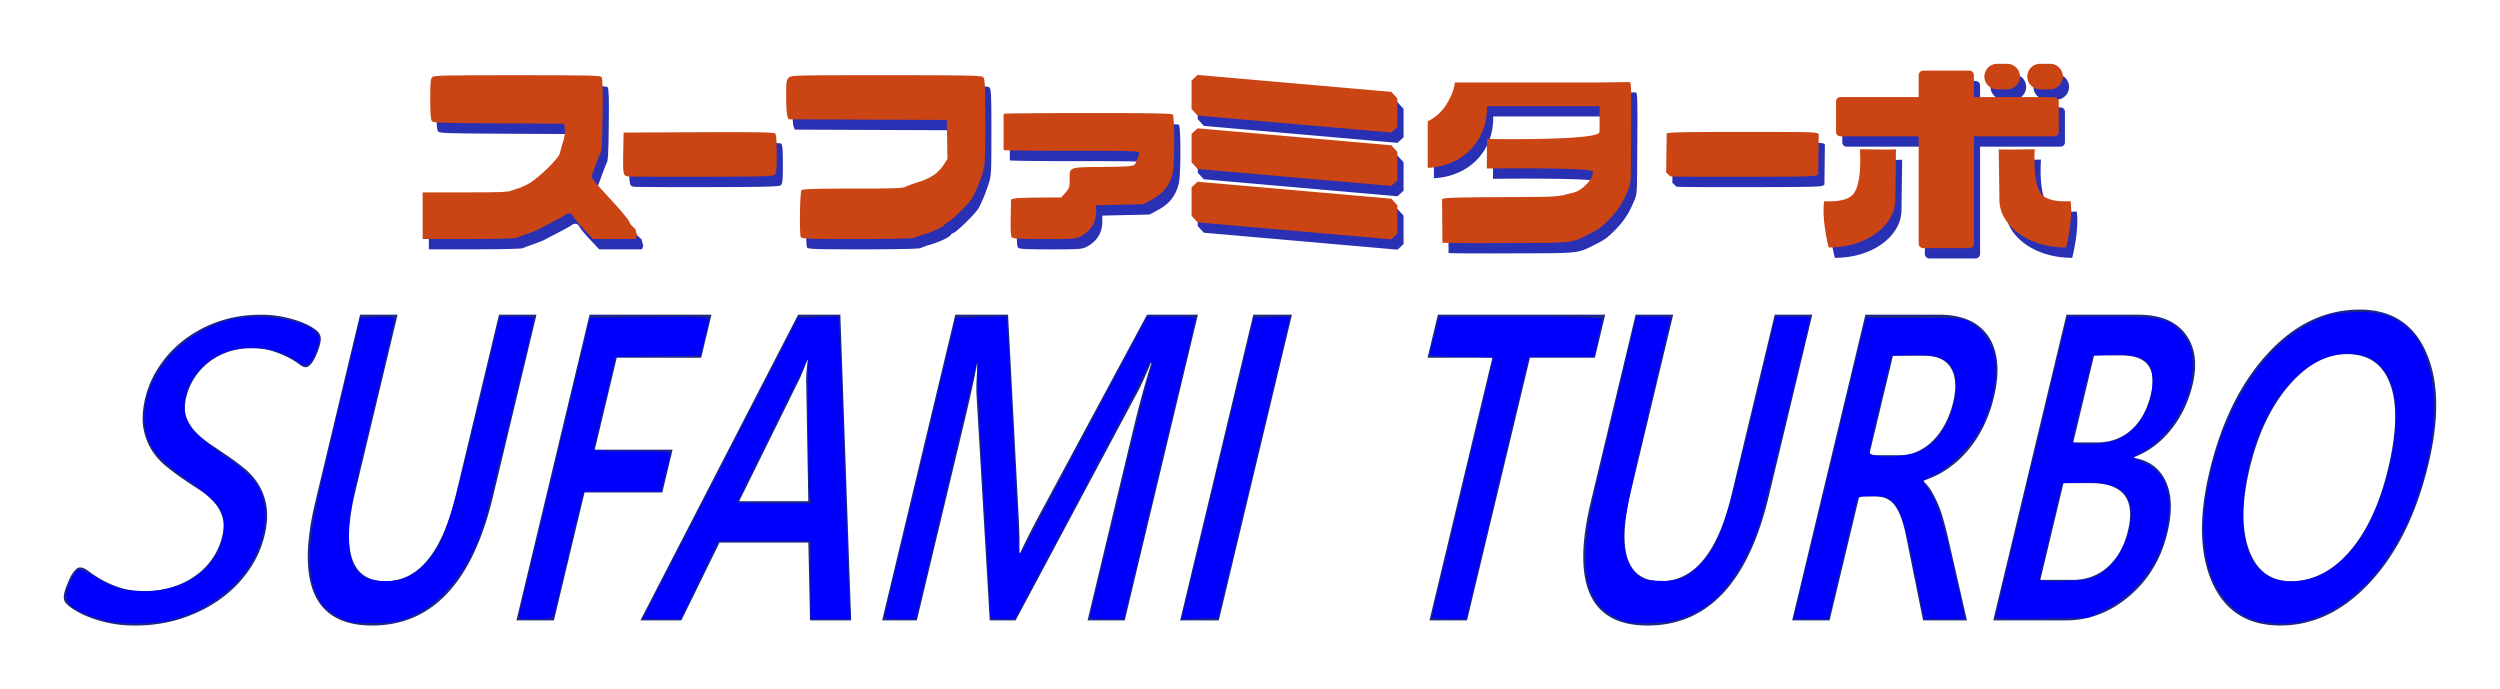 <?xml version="1.0" encoding="UTF-8" standalone="no"?>
<svg
   width="587.869"
   height="162.097"
   version="1.1"
   id="svg20"
   sodipodi:docname="sufami.svg"
   inkscape:version="1.1 (c68e22c387, 2021-05-23)"
   xmlns:inkscape="http://www.inkscape.org/namespaces/inkscape"
   xmlns:sodipodi="http://sodipodi.sourceforge.net/DTD/sodipodi-0.dtd"
   xmlns="http://www.w3.org/2000/svg"
   xmlns:svg="http://www.w3.org/2000/svg">
  <defs
     id="defs24" />
  <sodipodi:namedview
     id="namedview22"
     pagecolor="#ffffff"
     bordercolor="#666666"
     borderopacity="1.0"
     inkscape:pageshadow="2"
     inkscape:pageopacity="0.0"
     inkscape:pagecheckerboard="0"
     showgrid="false"
     inkscape:zoom="1.7997206"
     inkscape:cx="294.21233"
     inkscape:cy="80.845881"
     inkscape:window-width="1920"
     inkscape:window-height="1017"
     inkscape:window-x="-8"
     inkscape:window-y="712"
     inkscape:window-maximized="1"
     inkscape:current-layer="svg20" />
  <g
     style="fill:#2930b4"
     id="g8">
    <path
       d="M100.841 53.151V47.67h10.038c8.331 0 10.185-.075 10.887-.441l1.33-.447c.26 0 1.352-.462 2.42-1.017 2.436-1.266 7.62-6.333 7.62-7.44l.606-2.25c.405-1.017.582-2.043.522-3.045l-.09-1.509-15.405-.075c-14.06-.069-15.438-.12-15.774-.576-.26-.351-.372-1.899-.372-5.166 0-3.843.081-4.743.465-5.124.411-.417 2.631-.465 19.962-.465 16.587 0 19.548.06 19.848.426.261.312.327 2.634.255 8.826-.08 7.404-.156 8.496-.612 9.192l-.525 1.317-.74 2.013-.733 2.025c0 .297 1.098 1.719 2.445 3.162 4.458 4.785 6.441 7.098 6.441 7.533l.372.672 1.086 1.047.375 1.557-.342.741h-10.008l-2.124-2.235c-1.167-1.233-2.268-2.556-2.445-2.94-.426-.936-1.266-1.113-2.058-.42l-.95.561-.78.432-4.86 2.529-1.513.591-2.145.771-1.143.45c-.09.144-5.064.261-11.106.261h-10.947z"
       id="path2" />
    <path
       d="M149.057 43.908c-1.077-.171-1.146-.561-1.047-5.865l.084-4.443 17.592-.081c12.75-.054 17.71.021 18 .261.312.255.405 1.404.405 4.854 0 3.843-.075 4.578-.492 4.923-.402.336-3.498.417-17.112.441-9.135.021-16.98-.021-17.43-.09zm245.172 0-.987-.927.13-9.162c.188-.291 4.088-.372 17.837-.372 17.097 0 17.61.015 17.91.576l-.114 9.369c-.405.555-.957.576-17.259.612-9.255.018-17.142-.021-17.517-.096zM189.76 58.164c-.358-.927-.202-10.656.173-11.031.267-.261 3.33-.357 11.973-.357 9.468 0 11.778-.075 12.46-.42.461-.231 1.838-.732 3.06-1.113 2.798-.867 4.622-2.1 5.855-3.963l.966-1.464-.075-4.593-.08-4.593-18.6-.075-18.6-.075-.286-.756c-.159-.417-.29-2.484-.29-4.59 0-3.441.06-3.897.596-4.428.582-.582.987-.591 22.938-.591 19.917 0 22.398.051 22.812.465.402.405.462 1.773.462 10.536 0 9.492-.036 10.185-.636 12.054a38.718 38.718 0 0 1-2.274 5.625c-.627 1.248-5.445 5.982-6.087 5.982l-.48.276c0 .612-3.057 2.055-5.775 2.724l-1.467.576c-.165.165-5.577.276-13.374.276-11.67.003-13.113-.048-13.272-.465zm49.616.057c-.23-.276-.315-1.779-.26-4.653l.083-4.242.741-.204c.405-.111 3.06-.216 5.895-.234l5.16-.03.987-1.107c.912-1.023.993-1.272.993-3.057 0-3.051-.36-2.91 7.746-3.012 6.528-.075 7.053-.126 7.665-.675l1.023-2.556c-.17-.531-.807-.555-15.834-.555-8.61 0-15.87-.081-16.125-.18V29.19c.255-.099 9.228-.18 19.938-.18 14.748 0 19.557.084 19.827.357.495.495.465 12.039-.039 13.866-.846 3.06-2.19 4.71-5.1 6.267l-1.764.948-5.556.126-5.556.12v1.509c0 2.559-1.314 4.629-3.723 5.85-1.047.537-1.764.585-8.45.585-5.872-.006-7.375-.087-7.65-.417zm89.241-24.633-45.546-3.987-1.422-1.557V21.36l1.422-1.311 45.546 3.981 1.428 1.563v6.684zm0 12.561-45.546-3.99-1.422-1.557v-6.687l1.422-1.308 45.546 3.981 1.428 1.563v6.684zm0 12.558L283.07 54.72l-1.422-1.56v-6.687l1.422-1.311 45.546 3.987 1.428 1.563v6.681zm49.305-36.897h-34.398c.045.822-.606 3.318-2.382 5.817a10.485 10.485 0 0 1-3.963 3.321v10.947c.837-.018 7.146-.255 11.148-5.535 2.8-3.696 2.83-7.695 2.787-8.967H377.6c-.006.921-.012 1.974-.012 3.168 0 1.173 0 2.112-.006 2.886-.012 2.127-26.469 1.653-26.469 1.653l-.039 6.948s24.294-.297 24.873.693c.303.519-.47 1.974-1.068 2.622-2.27 2.466-3.276 2.244-5.223 2.802-2.3.657-5 .552-15.54.615-11.463.075-13.335.144-13.563.531l.075 10.179c.192.09 7 .129 15.13.09 16.517-.069 14.942.114 19.847-2.343 1.878-.942 2.748-1.623 4.725-3.723 2.28-2.424 3.177-4.488 4.098-6.657.606-1.869.495-1.647.576-12.729.075-9.873.024-12.204-.276-12.408zm87.687 12.678h18.936c.561 0 1.02-.459 1.02-1.02V26.28a1.023 1.023 0 0 0-1.02-1.02h-18.936v-5.145a1.083 1.083 0 0 0-1.08-1.08h-10.824a1.083 1.083 0 0 0-1.08 1.08v5.145h-18.402a1.023 1.023 0 0 0-1.02 1.02v7.188c0 .561.46 1.02 1.02 1.02h18.402v25.209c0 .594.486 1.08 1.08 1.08h10.824c.594 0 1.08-.486 1.08-1.08z"
       id="path4" />
    <path
       d="M438.806 37.524s8.49.159 8.484 0l-.162 11.877c0 5.898-6.516 11.229-15.672 11.229 0 0-1.704-6.57-1.05-10.905 0 0 4.527.45 6.516-1.32 2.586-2.301 1.884-10.881 1.884-10.881zm41.127 0s-8.49.159-8.484 0l.162 11.877c0 5.898 6.516 11.229 15.672 11.229 0 0 1.704-6.57 1.05-10.905 0 0-4.527.45-6.516-1.32-2.586-2.301-1.884-10.881-1.884-10.881zm-6.495-14.088h-2.36a3.012 3.012 0 0 1-3.004-3.003 3.012 3.012 0 0 1 3.003-3.003h2.361a3.012 3.012 0 0 1 3.003 3.003 3.01 3.01 0 0 1-3.003 3.003zm10.098 0h-2.36a3.012 3.012 0 0 1-3.004-3.003 3.012 3.012 0 0 1 3.003-3.003h2.361a3.012 3.012 0 0 1 3.003 3.003 3.01 3.01 0 0 1-3.003 3.003z"
       id="path6" />
  </g>
  <g
     style="fill:#cb4414"
     id="g16">
    <path
       d="M99.386 50.721V45.24h10.038c8.331 0 10.185-.075 10.887-.441l1.33-.447c.26 0 1.352-.462 2.42-1.017 2.436-1.266 7.62-6.333 7.62-7.44l.606-2.25c.405-1.017.582-2.043.522-3.045l-.09-1.509-15.405-.075c-14.06-.069-15.438-.12-15.774-.576-.26-.351-.372-1.899-.372-5.166 0-3.843.081-4.743.465-5.124.411-.417 2.631-.465 19.962-.465 16.587 0 19.548.06 19.848.426.261.312.327 2.634.255 8.826-.08 7.404-.156 8.496-.612 9.192l-.525 1.317-.74 2.013-.733 2.025c0 .297 1.098 1.719 2.445 3.162 4.458 4.785 6.441 7.098 6.441 7.533l.372.672 1.086 1.047.375 1.557-.342.741h-10.008l-2.124-2.235c-1.167-1.233-2.268-2.556-2.445-2.94-.426-.936-1.266-1.113-2.058-.42l-.95.561-.78.432-4.86 2.529-1.513.591-2.145.771-1.143.45c-.09.144-5.064.261-11.106.261H99.386z"
       id="path10" />
    <path
       d="M147.602 41.481c-1.077-.171-1.146-.561-1.047-5.865l.084-4.443 17.595-.081c12.75-.054 17.71.021 18 .261.312.255.405 1.404.405 4.854 0 3.843-.075 4.578-.492 4.923-.402.336-3.498.417-17.112.441-9.135.018-16.98-.021-17.433-.09zm245.175 0-.987-.927.13-9.162c.188-.291 4.088-.372 17.837-.372 17.097 0 17.61.015 17.91.576l-.114 9.369c-.405.555-.957.576-17.259.612-9.258.018-17.142-.021-17.517-.096zM188.303 55.737c-.357-.927-.2-10.656.174-11.031.267-.261 3.33-.357 11.973-.357 9.468 0 11.778-.075 12.46-.42.461-.231 1.838-.732 3.06-1.113 2.798-.867 4.622-2.1 5.855-3.963l.966-1.464-.075-4.593-.08-4.593-18.6-.075-18.6-.075-.286-.756c-.159-.417-.29-2.484-.29-4.59 0-3.441.06-3.897.596-4.428.582-.582.987-.591 22.938-.591 19.917 0 22.398.051 22.812.465.402.405.462 1.773.462 10.536 0 9.492-.036 10.185-.636 12.054a38.718 38.718 0 0 1-2.274 5.625c-.627 1.248-5.445 5.982-6.087 5.982l-.48.276c0 .612-3.057 2.055-5.775 2.724l-1.467.576c-.165.165-5.577.276-13.374.276-11.67 0-13.11-.048-13.272-.465zm49.62.054c-.23-.276-.315-1.779-.26-4.653l.083-4.242.741-.204c.405-.111 3.06-.216 5.895-.234l5.16-.03.987-1.107c.912-1.023.993-1.272.993-3.057 0-3.051-.36-2.91 7.746-3.012 6.528-.075 7.053-.126 7.665-.675l1.023-2.556c-.17-.531-.807-.555-15.834-.555-8.61 0-15.87-.081-16.125-.18V26.76c.255-.099 9.228-.18 19.938-.18 14.748 0 19.557.084 19.827.357.495.495.465 12.039-.039 13.866-.846 3.06-2.19 4.71-5.1 6.267l-1.764.948-5.556.126-5.556.12v1.509c0 2.559-1.314 4.629-3.723 5.85-1.047.537-1.764.585-8.45.585-5.872-.006-7.375-.087-7.65-.417zm89.241-24.63-45.549-3.99-1.422-1.557v-6.681l1.422-1.314 45.55 3.984 1.424 1.563v6.681zm0 12.558-45.549-3.987-1.422-1.56v-6.687l1.422-1.308 45.55 3.984 1.424 1.563v6.681zm0 12.558-45.549-3.987-1.422-1.557v-6.69l1.422-1.311 45.55 3.987 1.424 1.563v6.684zm49.302-36.894h-34.398c.045.822-.606 3.318-2.382 5.817a10.485 10.485 0 0 1-3.963 3.321v10.947c.837-.018 7.146-.255 11.148-5.535 2.8-3.696 2.83-7.695 2.787-8.967h26.487c-.006.921-.012 1.974-.012 3.168 0 1.173 0 2.112-.006 2.886-.012 2.127-26.469 1.653-26.469 1.653l-.039 6.948s24.294-.297 24.873.693c.303.519-.47 1.974-1.068 2.622-2.27 2.466-3.276 2.244-5.223 2.802-2.3.657-5 .552-15.54.615-11.463.075-13.335.144-13.563.531l.075 10.179c.192.09 7 .129 15.13.09 16.517-.069 14.942.114 19.847-2.343 1.878-.942 2.748-1.623 4.725-3.723 2.28-2.424 3.177-4.488 4.098-6.657.606-1.869.495-1.647.576-12.729.075-9.873.024-12.204-.276-12.408zm87.687 12.675h18.936c.561 0 1.02-.459 1.02-1.02V23.85a1.023 1.023 0 0 0-1.02-1.02h-18.936v-5.145a1.083 1.083 0 0 0-1.08-1.08H452.25a1.083 1.083 0 0 0-1.08 1.08v5.145h-18.402a1.023 1.023 0 0 0-1.02 1.02v7.188c0 .561.46 1.02 1.02 1.02h18.402v25.209c0 .594.486 1.08 1.08 1.08h10.824c.594 0 1.08-.486 1.08-1.08z"
       id="path12" />
    <path
       d="M437.354 35.094s8.49.159 8.484 0l-.162 11.877c0 5.898-6.516 11.229-15.672 11.229 0 0-1.704-6.57-1.05-10.905 0 0 4.527.45 6.516-1.32 2.586-2.298 1.884-10.881 1.884-10.881zm41.124 0s-8.49.159-8.484 0l.162 11.877c0 5.898 6.516 11.229 15.672 11.229 0 0 1.704-6.57 1.05-10.905 0 0-4.527.45-6.516-1.32-2.586-2.298-1.884-10.881-1.884-10.881zm-6.492-14.088h-2.36a3.012 3.012 0 0 1-3.004-3.003A3.012 3.012 0 0 1 469.625 15h2.361a3.012 3.012 0 0 1 3.003 3.003 3.01 3.01 0 0 1-3.003 3.003zm10.098 0h-2.36a3.012 3.012 0 0 1-3.004-3.003A3.012 3.012 0 0 1 479.723 15h2.361a3.012 3.012 0 0 1 3.003 3.003 3.01 3.01 0 0 1-3.003 3.003z"
       id="path14" />
  </g>
  <path
     d="M98.43 40.561c-1.61 6.729-4.768 10.094-9.476 10.094-4.51 0-5.992-3.237-4.444-9.709l3.506-14.656h2.939l-3.31 13.837c-1.125 4.701-.338 7.052 2.362 7.052 2.6 0 4.443-2.267 5.528-6.801l3.37-14.087h2.938zm16.322-10.895h-6.617l-1.723 7.202h6.098l-.803 3.358h-6.098l-2.399 10.027h-2.939l5.733-23.963h9.556zm11.756 20.587h-3.223l-.133-6.099h-6.963l-2.99 6.099h-3.21l12.362-23.963h3.31zm-3.359-9.342-.169-9.558c0-.311.042-.813.125-1.503h-.05a15.595 15.595 0 0 1-.606 1.503l-4.719 9.558zm24.803 9.342h-2.913l3.71-15.508a86.02 86.02 0 0 1 1.287-4.662h-.049c-.432 1.047-.771 1.799-1.022 2.256l-9.569 17.914h-2.025l-1.043-17.78c-.023-.524.011-1.32.102-2.389h-.049c-.163.958-.505 2.523-1.024 4.696l-3.702 15.474h-2.717l5.733-23.963h4.136l.838 15.959c.061 1.225.073 2.139.035 2.74h.062a66.386 66.386 0 0 1 1.412-2.807l8.543-15.892h3.988zm7.372 0h-3.026l5.733-23.963h3.026zm29.48-20.587h-5.092l-4.931 20.587h-2.942l4.931-20.587h-5.081l.809-3.376h13.114zm13.62 10.895c-1.612 6.729-4.774 10.094-9.488 10.094-4.517 0-5.998-3.237-4.448-9.709l3.51-14.656h2.942l-3.314 13.837c-1.126 4.701-.337 7.052 2.364 7.052 2.605 0 4.45-2.267 5.536-6.801l3.374-14.087h2.942zm15.542 9.692h-3.437l-1.294-6.417a11.3 11.3 0 0 0-.386-1.513 4.08 4.08 0 0 0-.496-1.027 1.676 1.676 0 0 0-.681-.584c-.267-.123-.587-.184-.959-.184h-1.187l-2.329 9.725h-2.929l5.74-23.963h5.835c.832 0 1.566.134 2.202.401a3.564 3.564 0 0 1 1.54 1.211c.389.541.635 1.214.734 2.022.099.808.019 1.753-.24 2.832a10.904 10.904 0 0 1-.836 2.332 9.163 9.163 0 0 1-1.244 1.888 7.997 7.997 0 0 1-1.575 1.412 7.245 7.245 0 0 1-1.842.903l-.016.067c.263.245.478.515.648.81.167.295.32.599.461.911.141.311.267.665.383 1.061.114.396.238.855.368 1.379zm-5.801-20.738-1.865 7.787h2.449c.453 0 .894-.095 1.322-.285a4.04 4.04 0 0 0 1.193-.818c.365-.357.687-.791.966-1.304a6.99 6.99 0 0 0 .648-1.721c.275-1.147.22-2.044-.16-2.691-.38-.646-1.074-.969-2.079-.969h-2.474zm7.863 20.738 5.74-23.963h5.624c1.715 0 2.95.508 3.71 1.521.758 1.014.943 2.334.554 3.96-.326 1.36-.895 2.54-1.703 3.543-.808 1.003-1.767 1.716-2.873 2.139l-.016.067c1.175.19 2.002.8 2.487 1.83.482 1.031.525 2.37.13 4.019-.491 2.05-1.486 3.709-2.985 4.98-1.499 1.27-3.16 1.905-4.98 1.905h-5.688zm7.904-20.771-1.633 6.818h1.905c1.022 0 1.9-.326 2.637-.977.737-.652 1.248-1.573 1.534-2.765.491-2.05-.277-3.075-2.303-3.075h-2.14zm-2.397 10.009-1.817 7.587h2.509c1.097 0 2.025-.342 2.787-1.027.762-.685 1.287-1.63 1.575-2.832.595-2.484-.38-3.727-2.927-3.727h-2.127zm16.995 11.163c-2.555 0-4.332-1.12-5.334-3.359-.999-2.239-1.07-5.153-.211-8.739.923-3.854 2.443-6.93 4.558-9.225 2.115-2.295 4.516-3.442 7.203-3.442 2.488 0 4.227 1.114 5.212 3.342.987 2.228 1.05 5.141.188 8.739-.937 3.911-2.456 7.002-4.557 9.275-2.103 2.273-4.456 3.409-7.059 3.409zm5.231-21.273c-1.623 0-3.14.819-4.55 2.456-1.41 1.638-2.436 3.794-3.076 6.468-.638 2.662-.656 4.807-.057 6.433.598 1.627 1.699 2.44 3.297 2.44 1.697 0 3.221-.774 4.574-2.323 1.351-1.548 2.361-3.715 3.028-6.5.686-2.863.739-5.074.16-6.635-.577-1.559-1.703-2.339-3.376-2.339zm-158.85-.951c-.018.097-.045.21-.079.338a4.274 4.274 0 0 1-.137.403c-.056.14-.117.287-.186.439a2.823 2.823 0 0 1-.227.402 1.386 1.386 0 0 1-.259.284.446.446 0 0 1-.28.11c-.134 0-.301-.079-.507-.237a5.832 5.832 0 0 0-.809-.504 8.097 8.097 0 0 0-1.215-.503c-.475-.158-1.043-.238-1.703-.238-.734 0-1.396.113-1.988.338a5.109 5.109 0 0 0-1.554.915 4.942 4.942 0 0 0-1.629 2.826c-.097.537-.065 1.006.096 1.409.162.403.4.768.719 1.097.319.328.694.64 1.127.933.434.292.876.592 1.325.896.448.306.888.632 1.318.979.427.348.791.75 1.086 1.208.296.457.505.982.632 1.573.127.592.122 1.278-.02 2.058a7.983 7.983 0 0 1-1.159 2.918 9.238 9.238 0 0 1-2.225 2.378c-.896.677-1.928 1.213-3.091 1.609-1.164.397-2.42.595-3.764.595a9.744 9.744 0 0 1-3.626-.667 7.06 7.06 0 0 1-1.173-.585c-.311-.202-.531-.381-.657-.54-.129-.159-.164-.391-.108-.696.013-.073.041-.176.082-.31.042-.135.097-.281.161-.44.066-.158.131-.314.203-.466.069-.153.15-.292.239-.42s.18-.232.27-.311a.46.46 0 0 1 .302-.119c.193 0 .414.097.667.292.252.195.573.406.957.632a8.31 8.31 0 0 0 1.408.631c.553.195 1.225.293 2.018.293a7.18 7.18 0 0 0 2.316-.357 6.198 6.198 0 0 0 1.843-.969 5.45 5.45 0 0 0 1.295-1.436 5.05 5.05 0 0 0 .678-1.757c.1-.549.072-1.027-.081-1.436a3.24 3.24 0 0 0-.7-1.107 6.168 6.168 0 0 0-1.121-.915c-.436-.28-.876-.572-1.319-.878-.441-.304-.873-.63-1.29-.978a5.136 5.136 0 0 1-1.06-1.208 4.797 4.797 0 0 1-.623-1.573c-.128-.591-.12-1.284.023-2.076a7.637 7.637 0 0 1 1.05-2.707 8.68 8.68 0 0 1 1.986-2.214 9.49 9.49 0 0 1 2.757-1.5c1.039-.365 2.158-.548 3.36-.548.576 0 1.117.049 1.62.147.506.097.955.216 1.35.356.395.14.727.293.996.457.27.165.451.302.539.412.088.11.146.222.173.339.027.114.025.257-.006.428z"
     style="fill:#1e2881"
     transform="matrix(3 0 0 3 -179.377 -4.872)"
     id="path18" />
  <path
     style="fill:#0000ff;stroke-width:0.556"
     d="m 82.231,146.201 c -7.262,-2.371 -9.846,-7.342 -9.263,-17.825 0.267,-4.807 1.356,-10.142 6.072,-29.75 l 5.747,-23.893 4.003,-0.163 c 2.581,-0.105 4.003,0.049 4.003,0.433 0,0.328 -2.417,10.653 -5.372,22.945 -4.778,19.878 -5.376,22.932 -5.407,27.627 -0.055,8.192 2.232,11.107 8.718,11.111 3.812,0.002 6.436,-1.187 9.391,-4.257 4.052,-4.21 5.601,-8.737 11.714,-34.255 l 5.682,-23.715 4.028,-0.001 c 2.216,-6.18e-4 4.028,0.153 4.028,0.342 0,0.936 -10.812,45.265 -11.757,48.206 -3.404,10.586 -9.194,18.216 -16.373,21.578 -3.281,1.536 -4.524,1.808 -8.82,1.931 -2.75,0.079 -5.627,-0.062 -6.393,-0.312 z"
     id="path896" />
  <path
     style="fill:#0000ff;stroke-width:0.556"
     d="m 24.448,145.873 c -6.061,-1.738 -8.89,-3.556 -8.89,-5.714 0,-2.047 2.149,-6.25 3.196,-6.25 0.481,0 2.032,0.743 3.447,1.651 4.098,2.63 7.056,3.491 11.971,3.485 9.839,-0.012 17.594,-5.973 18.441,-14.176 0.496,-4.81 -1.201,-7.03 -9.951,-13.016 -6.266,-4.286 -8.69,-8.043 -8.743,-13.543 -0.096,-9.981 8.618,-20.111 19.808,-23.026 8.525,-2.22 21.285,0.485 21.285,4.513 0,1.755 -1.248,4.733 -2.374,5.667 -0.741,0.615 -1.212,0.512 -3.003,-0.655 -5.456,-3.555 -12.825,-4.076 -18.304,-1.295 -4.699,2.385 -7.954,7.259 -7.978,11.944 -0.021,4.202 1.787,6.411 9.808,11.978 7.214,5.008 9.21,8.051 9.175,13.994 -0.063,10.923 -9.718,21.417 -22.471,24.424 -4.199,0.99 -11.994,0.999 -15.416,0.018 z"
     id="path935" />
  <path
     style="fill:#0000ff;stroke-width:0.556"
     d="m 122.041,144.606 c 0.138,-0.535 3.956,-16.475 8.484,-35.422 l 8.233,-34.45 13.968,-0.148 c 10.988,-0.117 13.965,0.002 13.955,0.556 -0.007,0.387 -0.46,2.454 -1.007,4.594 l -0.995,3.889 -9.974,0.151 -9.974,0.151 -2.443,10.406 c -1.344,5.723 -2.555,10.719 -2.691,11.101 -0.192,0.538 1.844,0.695 9.017,0.695 8.564,0 9.243,0.073 8.974,0.972 -0.16,0.535 -0.707,2.66 -1.216,4.723 l -0.925,3.751 h -9.079 -9.079 l -0.557,2.084 c -0.306,1.146 -1.826,7.459 -3.377,14.03 -1.551,6.57 -2.952,12.384 -3.113,12.919 -0.245,0.811 -0.97,0.972 -4.371,0.972 -3.609,0 -4.049,-0.112 -3.827,-0.972 z"
     id="path974" />
  <path
     style="fill:#0000ff;stroke-width:0.556"
     d="m 157.775,132.659 c 3.665,-7.105 11.89,-23.045 18.277,-35.422 l 11.612,-22.503 4.741,-0.16 4.741,-0.16 0.327,5.161 c 0.18,2.838 0.701,16.912 1.159,31.276 0.458,14.363 0.966,28.053 1.129,30.421 l 0.297,4.306 h -4.736 -4.736 v -9.168 -9.168 H 179.758 168.931 l -4.412,9.168 -4.412,9.168 h -4.498 -4.498 z m 32.611,-16.391 c -0.189,-1.146 -0.347,-8.816 -0.351,-17.045 l -0.006,-14.962 -8.335,16.81 c -4.584,9.246 -8.335,16.916 -8.335,17.045 0,0.129 3.908,0.235 8.685,0.235 h 8.685 z"
     id="path1013" />
  <path
     style="fill:#0000ff;stroke-width:0.556"
     d="m 208.11,144.298 c 0.177,-0.704 3.996,-16.644 8.488,-35.422 l 8.167,-34.142 5.923,-0.157 5.923,-0.157 0.322,3.491 c 0.177,1.92 0.831,13.993 1.454,26.828 0.623,12.835 1.191,23.962 1.263,24.726 0.111,1.179 0.367,0.928 1.694,-1.667 0.86,-1.681 7.606,-14.366 14.992,-28.189 l 13.428,-25.133 5.76,-0.009 c 5.214,-0.009 5.736,0.083 5.509,0.963 -0.138,0.535 -3.97,16.537 -8.515,35.561 l -8.264,34.589 h -4.09 c -3.632,0 -4.058,-0.109 -3.806,-0.972 0.156,-0.535 2.691,-11.099 5.633,-23.476 4.66,-19.602 8.034,-32.871 8.994,-35.373 0.157,-0.409 0.071,-0.737 -0.191,-0.73 -0.262,0.007 -1.046,1.32 -1.742,2.917 -0.696,1.597 -7.823,15.216 -15.836,30.264 l -14.569,27.36 -2.917,0.005 c -2.899,0.005 -2.917,-0.006 -2.917,-1.736 0,-0.957 -0.623,-12.272 -1.384,-25.143 -0.761,-12.871 -1.449,-25.777 -1.528,-28.68 l -0.144,-5.279 -0.693,3.056 c -0.381,1.681 -3.618,15.37 -7.192,30.421 l -6.499,27.365 h -3.793 c -3.682,0 -3.783,-0.037 -3.471,-1.28 z"
     id="path1052" />
  <path
     style="fill:#0000ff;stroke-width:0.556"
     d="m 278.193,144.074 c 0.223,-0.853 4.06,-16.804 8.526,-35.446 l 8.12,-33.894 4.27,-0.162 c 2.349,-0.089 4.263,-0.089 4.254,0 -0.009,0.089 -3.824,16.04 -8.478,35.446 l -8.462,35.283 -4.319,0.163 -4.319,0.163 z"
     id="path1091" />
  <path
     style="fill:#0000ff;stroke-width:0.556"
     d="m 336.719,145.137 c 0,-0.243 3.251,-13.998 7.223,-30.569 3.973,-16.57 7.223,-30.249 7.223,-30.397 0,-0.148 -3.376,-0.27 -7.501,-0.27 -4.126,0 -7.5,-0.188 -7.498,-0.417 0.002,-0.229 0.236,-1.292 0.52,-2.361 0.284,-1.07 0.793,-3.007 1.13,-4.306 L 338.429,74.456 h 19.148 c 12.022,0 19.148,0.201 19.148,0.54 0,0.297 -0.414,2.422 -0.919,4.723 l -0.919,4.183 h -7.667 -7.667 l -0.48,1.806 c -0.264,0.993 -3.589,14.869 -7.388,30.836 l -6.908,29.03 -4.028,0.002 c -2.216,0.002 -4.028,-0.196 -4.028,-0.438 z"
     id="path1130" />
  <path
     style="fill:#0000ff;stroke-width:0.556"
     d="m 381.48,145.896 c -2.857,-1.065 -4.741,-2.492 -6.284,-4.759 -1.938,-2.848 -2.494,-5.854 -2.257,-12.221 0.188,-5.059 0.995,-9.096 6.03,-30.15 l 5.813,-24.308 4.028,-9.38e-4 c 2.216,-5.16e-4 4.028,0.168 4.028,0.374 0,0.206 -2.385,10.355 -5.3,22.552 -2.985,12.491 -5.44,24.037 -5.622,26.435 -0.387,5.121 0.377,8.355 2.549,10.786 1.43,1.601 1.929,1.782 5.438,1.981 4.612,0.261 7.169,-0.8 10.31,-4.277 4.309,-4.769 5.414,-8.064 12.092,-36.043 L 417.512,74.456 h 4.055 c 2.23,0 4.055,0.103 4.055,0.228 0,0.934 -10.828,45.275 -11.749,48.113 -2.524,7.774 -6.93,15.055 -11.261,18.603 -4.13,3.385 -8.175,4.871 -13.892,5.106 -3.524,0.145 -5.711,-0.039 -7.24,-0.609 z"
     id="path1169" />
  <path
     style="fill:#0000ff;stroke-width:0.556"
     d="m 422.11,144.05 c 0.219,-0.84 4.06,-16.78 8.534,-35.422 l 8.135,-33.894 h 11.341 c 10.342,0 11.507,0.098 13.227,1.111 2.912,1.716 4.993,4.682 5.722,8.155 0.845,4.027 -0.405,10.779 -2.957,15.981 -2.154,4.389 -7.414,9.845 -11.179,11.594 -1.452,0.674 -2.639,1.363 -2.639,1.53 0,0.167 0.623,1.221 1.384,2.342 1.904,2.802 3.194,6.956 6.035,19.435 l 2.435,10.696 h -4.847 -4.847 l -2.08,-10.418 c -2.449,-12.268 -3.253,-14.896 -5.184,-16.947 -1.269,-1.348 -1.844,-1.528 -4.886,-1.528 -3.12,0 -3.475,0.119 -3.733,1.25 -0.157,0.688 -1.708,7.189 -3.447,14.447 l -3.162,13.196 h -4.125 -4.125 z m 29.439,-37.966 c 1.312,-0.635 3.056,-1.948 3.876,-2.917 3.775,-4.463 5.642,-12.278 3.84,-16.075 -1.403,-2.957 -3.693,-3.824 -9.585,-3.629 l -4.854,0.161 -2.632,10.835 c -1.448,5.959 -2.643,11.273 -2.657,11.807 -0.038,1.533 8.744,1.399 12.011,-0.182 z"
     id="path1208" />
  <path
     style="fill:#0000ff;stroke-width:0.556"
     d="m 469.221,144.925 c 0.141,-0.405 3.774,-15.489 8.074,-33.519 4.3,-18.031 8.069,-33.721 8.376,-34.867 l 0.559,-2.084 10.397,0.012 c 11.76,0.014 13.435,0.422 16.625,4.056 2.09,2.38 2.633,4.724 2.238,9.648 -0.541,6.743 -5.925,15.1 -11.589,17.99 -1.186,0.605 -2.156,1.217 -2.156,1.359 0,0.142 0.928,0.647 2.063,1.121 4.254,1.777 6.243,5.132 6.253,10.543 0.017,9.935 -5.987,19.636 -14.871,24.03 l -4.216,2.085 -11.004,0.181 c -8.952,0.147 -10.957,0.043 -10.748,-0.556 z m 22.164,-8.838 c 4.828,-1.34 9.075,-7.433 9.657,-13.852 0.583,-6.434 -2.794,-9.051 -11.313,-8.767 l -4.812,0.161 -2.68,11.113 c -1.474,6.112 -2.688,11.3 -2.698,11.53 -0.028,0.637 9.42,0.49 11.848,-0.184 z m 5.237,-32.279 c 5.377,-1.354 9.568,-7.573 9.568,-14.196 0,-5.038 -2.44,-6.505 -10.244,-6.159 l -3.854,0.171 -2.37,9.724 c -1.304,5.348 -2.382,10.036 -2.397,10.418 -0.035,0.908 5.753,0.934 9.297,0.042 z"
     id="path1247" />
  <path
     style="fill:#0000ff;stroke-width:0.556"
     d="m 529.868,145.779 c -3.79,-1.164 -8.103,-5.549 -9.727,-9.889 -1.757,-4.696 -2.384,-10.646 -1.726,-16.367 2.338,-20.305 12.427,-37.663 25.5,-43.871 3.644,-1.731 4.846,-2.017 9.283,-2.211 5.612,-0.245 8.185,0.324 11.468,2.537 8.187,5.52 10.014,21.205 4.501,38.655 -6.225,19.705 -19.024,32.164 -32.893,32.018 -2.031,-0.021 -4.913,-0.414 -6.406,-0.872 z m 16.209,-10.786 c 4.558,-2.278 8.375,-6.564 11.515,-12.93 4.757,-9.645 7.072,-23.593 5.063,-30.504 -1.665,-5.728 -4.957,-8.332 -10.601,-8.385 -12.216,-0.115 -23.371,16.115 -24.561,35.734 -0.509,8.394 1.506,14.065 5.906,16.618 3.144,1.824 8.404,1.603 12.677,-0.532 z"
     id="path1286" />
  <path
     style="fill:#0000ff;stroke-width:0.556"
     d="m 80.251,145.107 c -2.723,-1.266 -5.406,-4.375 -6.272,-7.265 -0.99,-3.304 -0.755,-11.54 0.511,-17.903 0.997,-5.013 8.491,-37.068 10.016,-42.844 l 0.55,-2.084 h 3.59 c 2.364,0 3.59,0.221 3.59,0.648 0,0.356 -2.115,9.67 -4.699,20.698 -5.619,23.975 -6.097,26.623 -5.689,31.49 0.565,6.741 2.654,8.841 8.796,8.841 4.357,0 7.573,-1.475 10.195,-4.675 3.888,-4.745 5.499,-9.775 12.474,-38.943 2.192,-9.168 4.125,-17.14 4.295,-17.714 0.274,-0.927 0.689,-1.006 3.676,-0.693 1.852,0.194 3.483,0.468 3.625,0.61 0.292,0.292 -2.12,10.676 -7.746,33.356 -3.238,13.052 -4.301,16.467 -6.598,21.199 -3.302,6.804 -7.916,11.882 -13.084,14.401 -2.895,1.411 -4.016,1.628 -9.134,1.77 -4.792,0.132 -6.238,-0.027 -8.096,-0.891 z"
     id="path1399" />
</svg>
